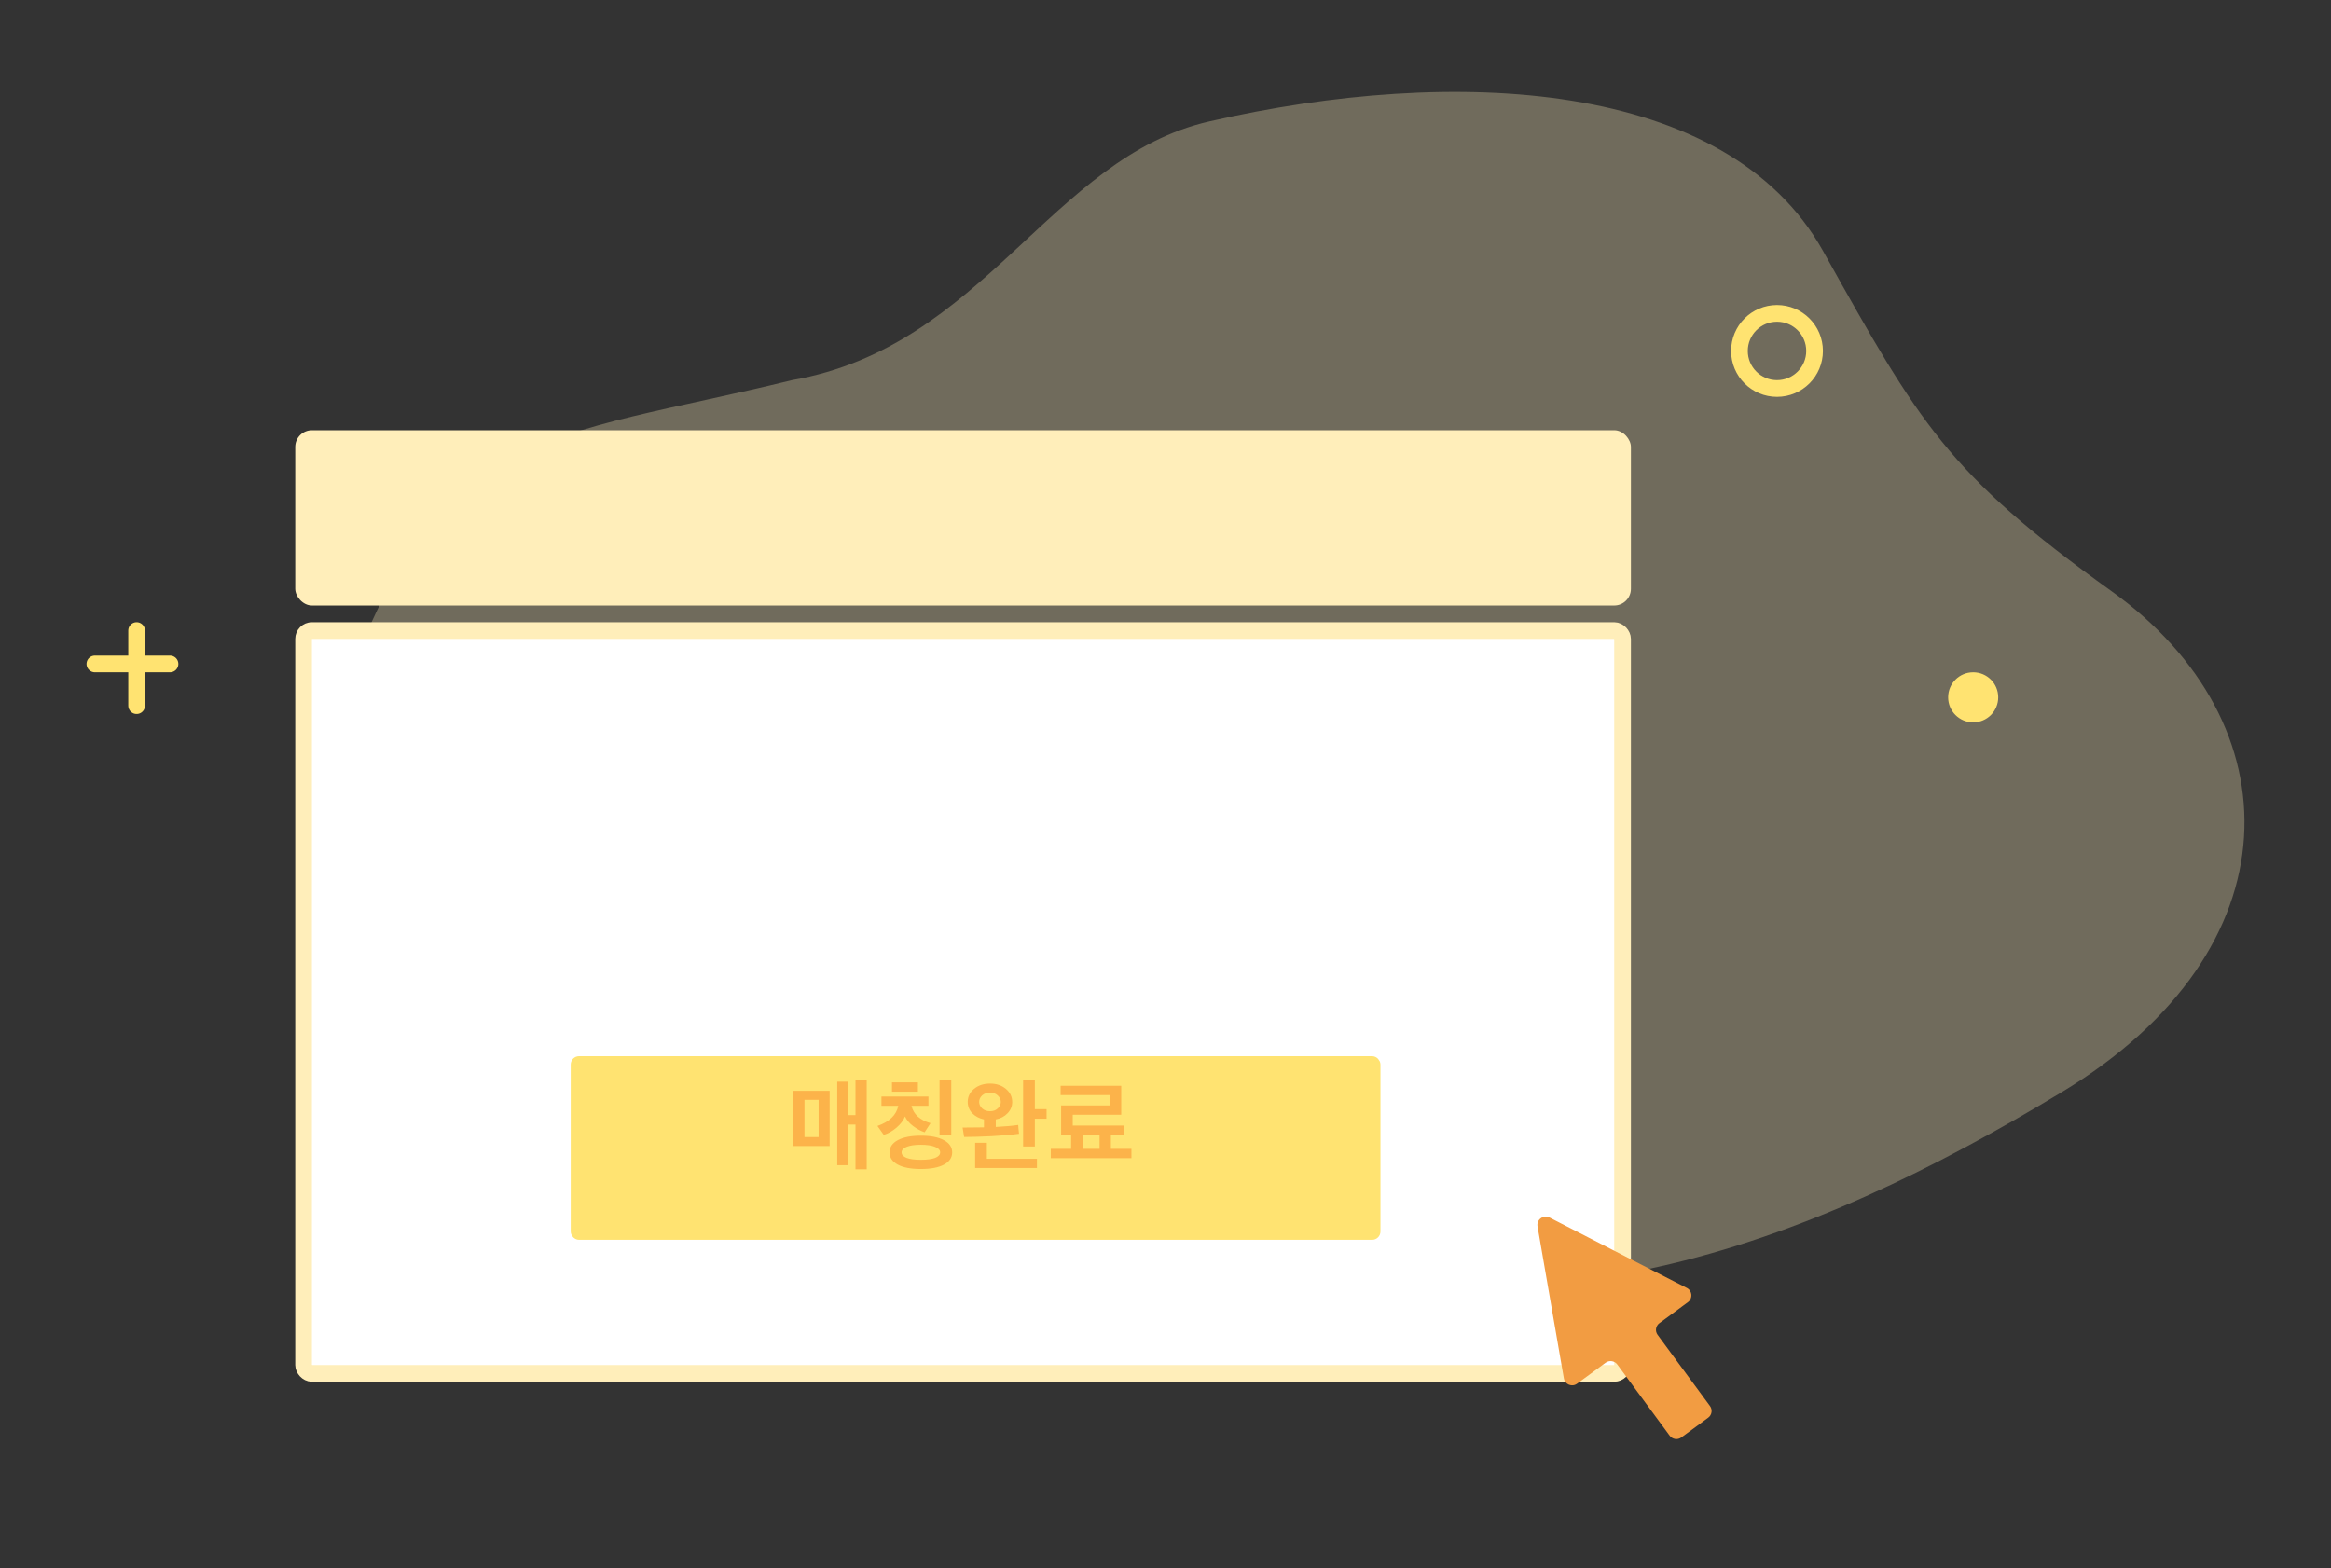 <svg width="431" height="290" viewBox="0 0 431 290" fill="none" xmlns="http://www.w3.org/2000/svg">
<rect x="0" y="0" width="431" height="290" fill="#333333" stroke="none"/>
<path opacity="0.3" d="M223.605 22.453C194.297 29.161 181.929 64.129 146.428 70.303C101.694 81.279 80.046 78.508 63.078 129.729C46.11 180.95 159.805 205.059 220.735 228.231C281.666 251.402 334.739 230.059 381.159 202.01C424.975 175.535 424.264 133.588 390.414 109.324C360.121 87.61 354.845 78.18 337.316 46.845L337.055 46.378C319.315 14.67 268.922 12.082 223.605 22.453Z" fill="#FFEEBA"/>
<rect x="56.132" y="116.609" width="243.878" height="137.374" rx="1.544" fill="white" stroke="#FFEEBA" stroke-width="3.087"/>
<rect x="54.589" y="79.564" width="246.965" height="32.414" rx="3.087" fill="#FFEEBA"/>
<rect x="106.296" y="196.101" width="148.179" height="32.414" rx="0.772" fill="#FFE371" stroke="#FFE371" stroke-width="1.544"/>
<mask id="path-5-inside-1_1521:2604" fill="white">
<rect x="100.895" y="190.698" width="149.723" height="33.958" rx="1.544"/>
</mask>
<rect x="100.895" y="190.698" width="149.723" height="33.958" rx="1.544" fill="white" stroke="#FFE371" stroke-width="6.174" mask="url(#path-5-inside-1_1521:2604)"/>
<circle cx="328.566" cy="64.9" r="6.946" stroke="#FFE371" stroke-width="3.087"/>
<circle cx="364.839" cy="128.957" r="4.631" fill="#FFE371"/>
<line x1="17.544" y1="122.783" x2="31.435" y2="122.783" stroke="#FFE371" stroke-width="3.087" stroke-linecap="round"/>
<line x1="25.261" y1="116.609" x2="25.261" y2="130.501" stroke="#FFE371" stroke-width="3.087" stroke-linecap="round"/>
<path d="M153.4 201.727V211.952H146.713V201.727H153.4ZM160.253 216.249H158.178V207.969H156.845V215.489H154.807V200.042H156.845V206.228H158.178V199.745H160.253V216.249ZM151.362 210.285V203.394H148.75V210.285H151.362ZM174.519 210.859C175.544 211.402 176.057 212.155 176.057 213.119C176.057 214.082 175.551 214.835 174.538 215.378C173.525 215.922 172.099 216.193 170.259 216.193C168.432 216.193 167.012 215.922 165.999 215.378C164.987 214.835 164.48 214.082 164.48 213.119C164.48 212.155 164.987 211.402 165.999 210.859C167.024 210.303 168.444 210.025 170.259 210.025C172.087 210.025 173.507 210.303 174.519 210.859ZM162.98 204.506V202.783H171.667V204.506H168.537C168.907 206.074 170.08 207.142 172.056 207.71L170.963 209.396C170.259 209.161 169.555 208.784 168.852 208.266C168.148 207.735 167.641 207.136 167.333 206.469C167.049 207.198 166.524 207.889 165.758 208.544C165.005 209.186 164.221 209.63 163.406 209.877L162.239 208.229C164.462 207.451 165.746 206.21 166.092 204.506H162.98ZM175.89 209.877H173.723V199.745H175.89V209.877ZM170.259 211.711C169.136 211.711 168.259 211.841 167.629 212.1C167.012 212.359 166.703 212.699 166.703 213.119C166.703 213.551 167.012 213.89 167.629 214.137C168.247 214.372 169.123 214.489 170.259 214.489C171.408 214.489 172.291 214.372 172.908 214.137C173.525 213.89 173.834 213.551 173.834 213.119C173.834 212.686 173.519 212.347 172.889 212.1C172.272 211.841 171.395 211.711 170.259 211.711ZM164.925 201.894V200.171H169.722V201.894H164.925ZM188.416 209.673C187.082 209.859 185.396 210.007 183.359 210.118C181.322 210.217 179.624 210.266 178.265 210.266L177.987 208.525C179.753 208.525 181.068 208.513 181.933 208.488V207.025C181.031 206.827 180.303 206.438 179.747 205.858C179.204 205.265 178.932 204.574 178.932 203.783C178.932 202.82 179.321 202.018 180.099 201.375C180.889 200.721 181.877 200.394 183.063 200.394C184.236 200.394 185.211 200.721 185.989 201.375C186.767 202.018 187.156 202.826 187.156 203.802C187.156 204.592 186.872 205.284 186.304 205.876C185.748 206.469 185.02 206.852 184.118 207.025V208.414C185.798 208.328 187.181 208.204 188.267 208.043C188.28 208.155 188.298 208.402 188.323 208.784C188.36 209.167 188.391 209.464 188.416 209.673ZM191.342 199.745V205.117H193.509V206.895H191.342V212.026H189.175V199.745H191.342ZM191.731 216.008H180.303V211.34H182.47V214.304H191.731V216.008ZM184.489 204.987C184.859 204.629 185.045 204.228 185.045 203.783C185.045 203.339 184.859 202.944 184.489 202.598C184.118 202.24 183.643 202.061 183.063 202.061C182.47 202.061 181.982 202.234 181.599 202.579C181.229 202.925 181.044 203.326 181.044 203.783C181.044 204.228 181.229 204.629 181.599 204.987C181.982 205.333 182.47 205.506 183.063 205.506C183.643 205.506 184.118 205.333 184.489 204.987ZM207.794 209.896H205.405V212.47H209.202V214.193H194.292V212.47H198.052V209.896H196.199V204.432H205.164V202.524H196.107V200.801H207.313V206.154H198.348V208.155H207.794V209.896ZM200.163 209.896V212.47H203.312V209.896H200.163Z" fill="#FCB34A"/>
<path fill-rule="evenodd" clip-rule="evenodd" d="M312.105 240.807C313.029 240.127 312.915 238.713 311.895 238.19L286.511 225.166C285.378 224.585 284.068 225.549 284.286 226.803L289.159 254.914C289.355 256.044 290.671 256.573 291.594 255.894L296.878 252.008C297.564 251.502 298.53 251.65 299.036 252.336L308.72 265.503C309.226 266.189 310.192 266.337 310.878 265.831L315.845 262.178C316.532 261.673 316.679 260.707 316.174 260.02L306.489 246.854C305.984 246.167 306.131 245.201 306.818 244.696L312.105 240.807Z" fill="#F29C42"/>
</svg>

